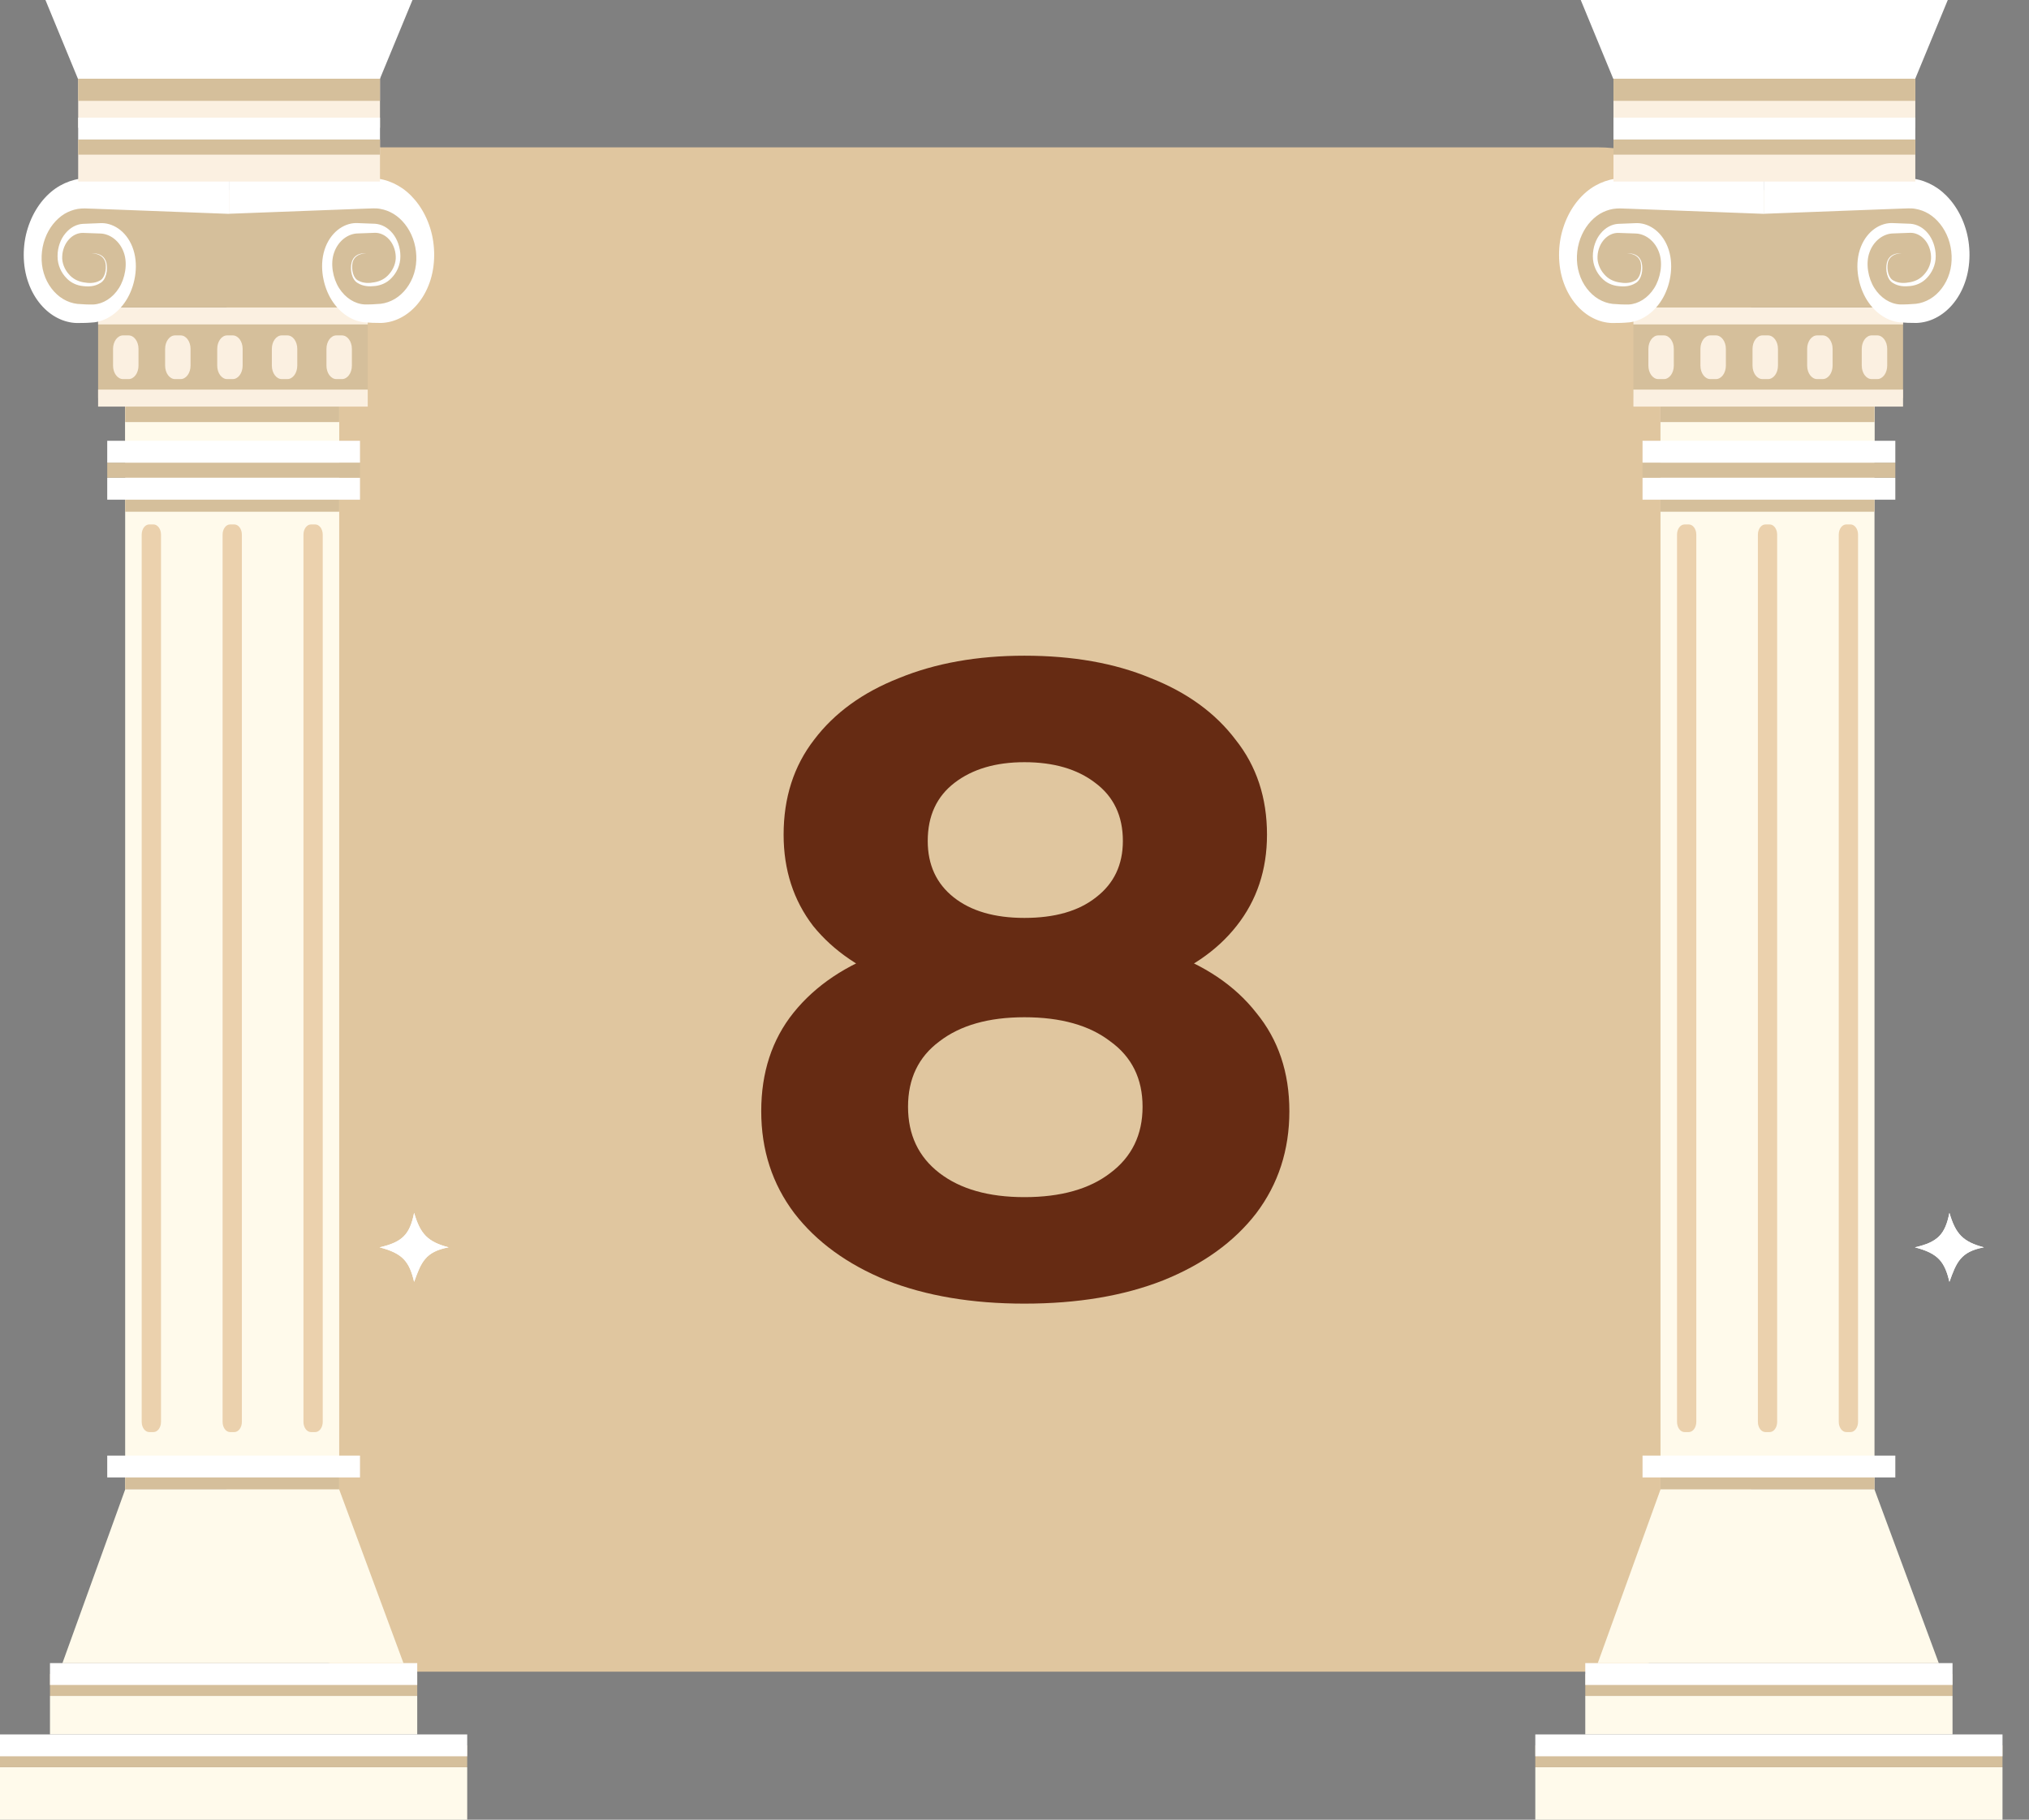 <svg width="68" height="61" viewBox="0 0 68 61" fill="none" xmlns="http://www.w3.org/2000/svg">
<rect x="0" y="0" width="68" height="61" fill="#808080" stroke="none"/>
<path d="M53.539 4.939H12.742C9.898 4.939 7.592 7.245 7.592 10.09V50.887C7.592 53.731 9.898 56.038 12.742 56.038H53.539C56.384 56.038 58.69 53.731 58.69 50.887V10.09C58.69 7.245 56.384 4.939 53.539 4.939Z" fill="#E0C69F"/>
<path d="M34.332 43.7C32.572 43.7 31.032 43.44 29.712 42.92C28.392 42.38 27.362 41.63 26.622 40.67C25.882 39.69 25.512 38.55 25.512 37.25C25.512 35.95 25.872 34.85 26.592 33.95C27.332 33.03 28.362 32.34 29.682 31.88C31.002 31.4 32.552 31.16 34.332 31.16C36.132 31.16 37.692 31.4 39.012 31.88C40.352 32.34 41.382 33.03 42.102 33.95C42.842 34.85 43.212 35.95 43.212 37.25C43.212 38.55 42.842 39.69 42.102 40.67C41.362 41.63 40.322 42.38 38.982 42.92C37.662 43.44 36.112 43.7 34.332 43.7ZM34.332 40.13C35.552 40.13 36.512 39.86 37.212 39.32C37.932 38.78 38.292 38.04 38.292 37.1C38.292 36.16 37.932 35.43 37.212 34.91C36.512 34.37 35.552 34.1 34.332 34.1C33.132 34.1 32.182 34.37 31.482 34.91C30.782 35.43 30.432 36.16 30.432 37.1C30.432 38.04 30.782 38.78 31.482 39.32C32.182 39.86 33.132 40.13 34.332 40.13ZM34.332 33.62C32.712 33.62 31.292 33.4 30.072 32.96C28.872 32.52 27.932 31.88 27.252 31.04C26.592 30.18 26.262 29.16 26.262 27.98C26.262 26.74 26.602 25.68 27.282 24.8C27.962 23.9 28.912 23.21 30.132 22.73C31.352 22.23 32.752 21.98 34.332 21.98C35.952 21.98 37.362 22.23 38.562 22.73C39.782 23.21 40.732 23.9 41.412 24.8C42.112 25.68 42.462 26.74 42.462 27.98C42.462 29.16 42.122 30.18 41.442 31.04C40.782 31.88 39.842 32.52 38.622 32.96C37.402 33.4 35.972 33.62 34.332 33.62ZM34.332 30.77C35.352 30.77 36.152 30.54 36.732 30.08C37.332 29.62 37.632 28.99 37.632 28.19C37.632 27.35 37.322 26.7 36.702 26.24C36.102 25.78 35.312 25.55 34.332 25.55C33.372 25.55 32.592 25.78 31.992 26.24C31.392 26.7 31.092 27.35 31.092 28.19C31.092 28.99 31.382 29.62 31.962 30.08C32.542 30.54 33.332 30.77 34.332 30.77Z" fill="#662B13"/>
<g clip-path="url(#clip0_5568_17202)">
<path d="M3.288 13.342L12.325 13.342V10.304L3.288 10.304V13.342Z" fill="#D5BF9B"/>
<path d="M4.195 14.956L11.368 14.956V13.342L4.195 13.342V14.956Z" fill="#FBF0E1"/>
<path d="M4.195 49.93H11.368L11.368 13.344H4.195L4.195 49.93Z" fill="#FFFAEB"/>
<path d="M4.195 14.149L11.368 14.149V13.342L4.195 13.342V14.149Z" fill="#D5BF9B"/>
<path d="M4.195 17.154H11.368V16.347H4.195V17.154Z" fill="#D5BF9B"/>
<path d="M3.288 10.875L12.325 10.875V10.306L3.288 10.306V10.875Z" fill="#FBF0E1"/>
<path d="M3.288 13.63L12.325 13.63V13.06L3.288 13.06V13.63Z" fill="#FBF0E1"/>
<path d="M11.675 10.306H3.68C3.68 10.306 1.595 11.084 1.163 9.154C0.73 7.223 2.253 6.481 3.319 6.481C4.385 6.481 12.109 6.11 13.133 6.631C14.159 7.149 14.563 8.378 14.187 9.154C13.809 9.931 13.757 10.641 11.675 10.306Z" fill="#D5BF9B"/>
<path d="M7.676 5.794L3.118 5.966L2.828 5.98C2.714 5.987 2.603 6 2.493 6.029C2.271 6.086 2.056 6.182 1.855 6.322C1.454 6.604 1.114 7.066 0.932 7.646C0.748 8.217 0.745 8.909 0.952 9.48C1.154 10.048 1.525 10.457 1.933 10.662C2.138 10.766 2.353 10.821 2.568 10.828C2.791 10.828 2.936 10.826 3.168 10.804C3.601 10.745 4.017 10.452 4.283 9.976C4.544 9.509 4.657 8.831 4.434 8.27C4.216 7.725 3.761 7.454 3.348 7.481L2.775 7.504C2.562 7.517 2.352 7.629 2.193 7.822C2.032 8.011 1.927 8.295 1.929 8.589C1.926 8.897 2.064 9.155 2.223 9.318C2.382 9.49 2.589 9.571 2.78 9.59C2.973 9.613 3.175 9.605 3.359 9.49C3.56 9.38 3.624 9.043 3.563 8.797C3.482 8.526 3.246 8.481 3.068 8.496C3.248 8.492 3.475 8.564 3.534 8.81C3.577 9.045 3.51 9.336 3.333 9.412C3.165 9.503 2.973 9.497 2.791 9.463C2.607 9.429 2.435 9.346 2.301 9.185C2.167 9.032 2.072 8.812 2.085 8.596C2.093 8.369 2.183 8.161 2.314 8.021C2.444 7.879 2.613 7.805 2.78 7.807L3.347 7.827C3.689 7.831 4.018 8.083 4.151 8.469C4.285 8.842 4.19 9.336 3.985 9.658C3.775 9.99 3.454 10.19 3.13 10.207C2.982 10.211 2.748 10.202 2.592 10.187C2.427 10.168 2.266 10.113 2.12 10.026C1.824 9.851 1.58 9.535 1.468 9.16C1.354 8.793 1.375 8.359 1.509 7.998C1.641 7.636 1.879 7.343 2.16 7.17C2.301 7.087 2.452 7.03 2.606 7.004C2.682 6.991 2.761 6.987 2.837 6.987L3.116 6.996L7.675 7.169V5.796L7.676 5.794Z" fill="white"/>
<path d="M7.673 7.166L12.231 6.994L12.511 6.985C12.589 6.985 12.665 6.986 12.742 7.002C12.896 7.028 13.046 7.083 13.187 7.168C13.468 7.339 13.707 7.634 13.839 7.996C13.973 8.359 13.993 8.791 13.88 9.158C13.767 9.533 13.524 9.849 13.228 10.023C13.08 10.11 12.919 10.165 12.756 10.184C12.6 10.199 12.365 10.209 12.217 10.205C11.892 10.188 11.573 9.987 11.363 9.656C11.158 9.332 11.063 8.84 11.197 8.467C11.33 8.081 11.659 7.827 12.001 7.825L12.568 7.804C12.734 7.802 12.903 7.876 13.034 8.018C13.165 8.158 13.254 8.367 13.263 8.594C13.275 8.81 13.18 9.031 13.046 9.183C12.912 9.344 12.742 9.427 12.557 9.461C12.375 9.497 12.182 9.501 12.015 9.41C11.838 9.334 11.771 9.044 11.814 8.808C11.871 8.562 12.099 8.49 12.28 8.494C12.102 8.478 11.864 8.522 11.785 8.795C11.723 9.043 11.789 9.378 11.989 9.488C12.173 9.603 12.375 9.609 12.568 9.588C12.759 9.567 12.966 9.488 13.125 9.315C13.284 9.152 13.422 8.893 13.419 8.586C13.419 8.295 13.314 8.011 13.155 7.819C12.996 7.626 12.787 7.517 12.573 7.501L12 7.479C11.587 7.452 11.133 7.723 10.914 8.268C10.691 8.829 10.804 9.506 11.065 9.974C11.331 10.449 11.748 10.743 12.18 10.802C12.411 10.822 12.557 10.826 12.78 10.826C12.995 10.817 13.21 10.764 13.415 10.659C13.824 10.455 14.195 10.046 14.396 9.478C14.601 8.908 14.598 8.215 14.416 7.643C14.234 7.064 13.894 6.602 13.495 6.32C13.293 6.18 13.077 6.081 12.857 6.026C12.746 5.998 12.633 5.983 12.522 5.977L12.231 5.964L7.673 5.792V7.164V7.166Z" fill="white"/>
<path d="M2.62 4.283L12.735 4.283V-3.09944e-05L2.62 -3.09944e-05V4.283Z" fill="#FBF0E1"/>
<path d="M2.62 3.381L12.735 3.381V-2.57492e-05L2.62 -2.57492e-05V3.381Z" fill="#D5BF9B"/>
<path d="M2.62 6.085L12.735 6.085V4.677L2.62 4.677V6.085Z" fill="#FBF0E1"/>
<path d="M2.62 5.184L12.735 5.184V4.677L2.62 4.677V5.184Z" fill="#D5BF9B"/>
<path d="M2.611 2.639H12.734L13.824 0H1.523L2.611 2.639Z" fill="white"/>
<path d="M2.62 4.677L12.735 4.677V3.944L2.62 3.944V4.677Z" fill="white"/>
<path d="M3.594 16.016H12.065V15.508L3.594 15.508V16.016Z" fill="#D5BF9B"/>
<path d="M3.594 15.508L12.065 15.508V14.776L3.594 14.776V15.508Z" fill="white"/>
<path d="M3.594 16.75H12.065V16.018H3.594V16.75Z" fill="white"/>
<path d="M4.195 49.93H11.368V49.123H4.195V49.93Z" fill="#D5BF9B"/>
<path d="M3.594 49.526H12.065V48.794H3.594V49.526Z" fill="white"/>
<path d="M1.675 56.85H13.983V56.117H1.675V56.85Z" fill="#D5BF9B"/>
<path d="M1.675 58.141H13.983V56.85H1.675V58.141Z" fill="#FFFAEB"/>
<path d="M1.675 56.483H13.983V55.75H1.675V56.483Z" fill="white"/>
<path d="M2.09808e-05 59.239H15.658V58.506H2.09808e-05V59.239Z" fill="#D5BF9B"/>
<path d="M2.09808e-05 61.002H15.658V59.241H2.09808e-05V61.002Z" fill="#FFFAEB"/>
<path d="M2.09808e-05 58.874H15.658V58.141H2.09808e-05V58.874Z" fill="white"/>
<path d="M11.274 12.708H11.46C11.644 12.708 11.793 12.506 11.793 12.256V11.695C11.793 11.445 11.644 11.243 11.46 11.243H11.274C11.09 11.243 10.941 11.445 10.941 11.695V12.256C10.941 12.506 11.09 12.708 11.274 12.708Z" fill="#FBF0E1"/>
<path d="M9.444 12.708H9.63C9.814 12.708 9.963 12.506 9.963 12.256V11.695C9.963 11.445 9.814 11.243 9.63 11.243H9.444C9.26 11.243 9.111 11.445 9.111 11.695V12.256C9.111 12.506 9.26 12.708 9.444 12.708Z" fill="#FBF0E1"/>
<path d="M7.613 12.708H7.799C7.983 12.708 8.132 12.506 8.132 12.256V11.695C8.132 11.445 7.983 11.243 7.799 11.243H7.613C7.429 11.243 7.28 11.445 7.28 11.695V12.256C7.28 12.506 7.429 12.708 7.613 12.708Z" fill="#FBF0E1"/>
<path d="M5.867 12.708H6.053C6.237 12.708 6.386 12.506 6.386 12.256V11.695C6.386 11.445 6.237 11.243 6.053 11.243H5.867C5.683 11.243 5.534 11.445 5.534 11.695V12.256C5.534 12.506 5.683 12.708 5.867 12.708Z" fill="#FBF0E1"/>
<path d="M4.123 12.708H4.308C4.493 12.708 4.642 12.506 4.642 12.256V11.695C4.642 11.445 4.493 11.243 4.308 11.243H4.123C3.939 11.243 3.789 11.445 3.789 11.695V12.256C3.789 12.506 3.939 12.708 4.123 12.708Z" fill="#FBF0E1"/>
<path d="M7.853 48.006H7.712C7.573 48.006 7.46 47.853 7.46 47.663L7.46 17.922C7.46 17.733 7.573 17.58 7.712 17.58H7.853C7.993 17.58 8.106 17.733 8.106 17.922L8.106 47.663C8.106 47.853 7.993 48.006 7.853 48.006Z" fill="#EBD1AD"/>
<path d="M10.564 48.006H10.423C10.283 48.006 10.17 47.853 10.17 47.663L10.17 17.922C10.17 17.733 10.283 17.58 10.423 17.58H10.564C10.703 17.58 10.816 17.733 10.816 17.922L10.816 47.663C10.816 47.853 10.703 48.006 10.564 48.006Z" fill="#EBD1AD"/>
<path d="M5.143 48.006H5.002C4.862 48.006 4.749 47.853 4.749 47.663L4.749 17.922C4.749 17.733 4.862 17.58 5.002 17.58H5.143C5.283 17.58 5.396 17.733 5.396 17.922L5.396 47.663C5.396 47.853 5.283 48.006 5.143 48.006Z" fill="#EBD1AD"/>
<path d="M2.092 55.752H13.522L11.368 49.93H4.195L2.092 55.752Z" fill="#FFFAEB"/>
<path d="M15.035 41.813C14.332 41.627 14.086 41.367 13.879 40.657C13.736 41.371 13.498 41.637 12.722 41.813C13.497 42.013 13.719 42.29 13.879 42.97C14.113 42.318 14.251 41.958 15.035 41.813Z" fill="white"/>
<path d="M15.035 41.813C14.332 41.627 14.086 41.367 13.879 40.657C13.736 41.371 13.498 41.637 12.722 41.813C13.497 42.013 13.719 42.29 13.879 42.97C14.113 42.318 14.251 41.958 15.035 41.813Z" fill="white"/>
</g>
<g clip-path="url(#clip1_5568_17202)">
<path d="M54.742 13.342L63.779 13.342V10.304L54.742 10.304V13.342Z" fill="#D5BF9B"/>
<path d="M55.65 14.956L62.822 14.956V13.342L55.65 13.342V14.956Z" fill="#FBF0E1"/>
<path d="M55.65 49.93H62.822V13.344H55.65V49.93Z" fill="#FFFAEB"/>
<path d="M55.65 14.149L62.822 14.149V13.342L55.65 13.342V14.149Z" fill="#D5BF9B"/>
<path d="M55.65 17.154H62.822V16.347H55.65V17.154Z" fill="#D5BF9B"/>
<path d="M54.742 10.875L63.779 10.875V10.306L54.742 10.306V10.875Z" fill="#FBF0E1"/>
<path d="M54.742 13.63L63.779 13.63V13.06L54.742 13.06V13.63Z" fill="#FBF0E1"/>
<path d="M63.129 10.306H55.135C55.135 10.306 53.05 11.084 52.617 9.154C52.184 7.223 53.707 6.481 54.773 6.481C55.84 6.481 63.563 6.11 64.587 6.631C65.613 7.149 66.018 8.378 65.641 9.154C65.263 9.931 65.211 10.641 63.129 10.306Z" fill="#D5BF9B"/>
<path d="M59.13 5.794L54.572 5.966L54.282 5.98C54.169 5.987 54.057 6 53.947 6.029C53.725 6.086 53.51 6.182 53.309 6.322C52.909 6.604 52.568 7.066 52.387 7.646C52.202 8.217 52.2 8.909 52.406 9.48C52.609 10.048 52.98 10.457 53.387 10.662C53.593 10.766 53.807 10.821 54.022 10.828C54.246 10.828 54.391 10.826 54.623 10.804C55.055 10.745 55.471 10.452 55.738 9.976C55.999 9.509 56.112 8.831 55.888 8.27C55.671 7.725 55.216 7.454 54.803 7.481L54.229 7.504C54.017 7.517 53.806 7.629 53.647 7.822C53.486 8.011 53.382 8.295 53.383 8.589C53.38 8.897 53.519 9.155 53.678 9.318C53.837 9.49 54.043 9.571 54.234 9.59C54.427 9.613 54.63 9.605 54.814 9.49C55.015 9.38 55.079 9.043 55.017 8.797C54.937 8.526 54.701 8.481 54.522 8.496C54.702 8.492 54.929 8.564 54.988 8.81C55.031 9.045 54.964 9.336 54.787 9.412C54.62 9.503 54.427 9.497 54.246 9.463C54.061 9.429 53.89 9.346 53.756 9.185C53.622 9.032 53.527 8.812 53.539 8.596C53.548 8.369 53.637 8.161 53.768 8.021C53.898 7.879 54.067 7.805 54.234 7.807L54.801 7.827C55.143 7.831 55.472 8.083 55.605 8.469C55.739 8.842 55.644 9.336 55.439 9.658C55.23 9.99 54.909 10.19 54.585 10.207C54.437 10.211 54.202 10.202 54.046 10.187C53.881 10.168 53.721 10.113 53.574 10.026C53.279 9.851 53.034 9.535 52.923 9.16C52.808 8.793 52.829 8.359 52.963 7.998C53.096 7.636 53.333 7.343 53.615 7.17C53.756 7.087 53.907 7.03 54.06 7.004C54.137 6.991 54.215 6.987 54.292 6.987L54.571 6.996L59.129 7.169V5.796L59.13 5.794Z" fill="white"/>
<path d="M59.128 7.166L63.686 6.994L63.965 6.985C64.043 6.985 64.12 6.986 64.197 7.002C64.35 7.028 64.501 7.083 64.642 7.168C64.922 7.339 65.161 7.634 65.294 7.996C65.428 8.359 65.447 8.791 65.334 9.158C65.221 9.533 64.978 9.849 64.682 10.023C64.534 10.11 64.374 10.165 64.211 10.184C64.054 10.199 63.82 10.209 63.672 10.205C63.347 10.188 63.027 9.987 62.818 9.656C62.613 9.332 62.518 8.84 62.652 8.467C62.784 8.081 63.114 7.827 63.456 7.825L64.022 7.804C64.188 7.802 64.357 7.876 64.488 8.018C64.62 8.158 64.709 8.367 64.717 8.594C64.73 8.81 64.635 9.031 64.501 9.183C64.367 9.344 64.197 9.427 64.011 9.461C63.83 9.497 63.637 9.501 63.469 9.41C63.292 9.334 63.225 9.044 63.269 8.808C63.326 8.562 63.553 8.49 63.735 8.494C63.556 8.478 63.319 8.522 63.239 8.795C63.178 9.043 63.243 9.378 63.443 9.488C63.627 9.603 63.83 9.609 64.022 9.588C64.213 9.567 64.42 9.488 64.579 9.315C64.738 9.152 64.876 8.893 64.874 8.586C64.874 8.295 64.769 8.011 64.61 7.819C64.451 7.626 64.241 7.517 64.028 7.501L63.454 7.479C63.041 7.452 62.587 7.723 62.368 8.268C62.145 8.829 62.258 9.506 62.519 9.974C62.786 10.449 63.203 10.743 63.634 10.802C63.866 10.822 64.011 10.826 64.234 10.826C64.449 10.817 64.664 10.764 64.869 10.659C65.278 10.455 65.65 10.046 65.85 9.478C66.056 8.908 66.053 8.215 65.87 7.643C65.689 7.064 65.348 6.602 64.949 6.32C64.748 6.18 64.532 6.081 64.311 6.026C64.201 5.998 64.088 5.983 63.976 5.977L63.686 5.964L59.128 5.792V7.164V7.166Z" fill="white"/>
<path d="M54.074 4.283L64.19 4.283V-3.09944e-05L54.074 -3.09944e-05V4.283Z" fill="#FBF0E1"/>
<path d="M54.074 3.381L64.19 3.381V-2.57492e-05L54.074 -2.57492e-05V3.381Z" fill="#D5BF9B"/>
<path d="M54.074 6.085L64.19 6.085V4.677L54.074 4.677V6.085Z" fill="#FBF0E1"/>
<path d="M54.074 5.184L64.19 5.184V4.677L54.074 4.677V5.184Z" fill="#D5BF9B"/>
<path d="M54.066 2.639H64.188L65.278 0H52.977L54.066 2.639Z" fill="white"/>
<path d="M54.074 4.677L64.19 4.677V3.944L54.074 3.944V4.677Z" fill="white"/>
<path d="M55.048 16.016H63.52V15.508L55.048 15.508V16.016Z" fill="#D5BF9B"/>
<path d="M55.048 15.508L63.52 15.508V14.776L55.048 14.776V15.508Z" fill="white"/>
<path d="M55.048 16.75H63.52V16.018H55.048V16.75Z" fill="white"/>
<path d="M55.65 49.93H62.822V49.123H55.65V49.93Z" fill="#D5BF9B"/>
<path d="M55.048 49.526H63.52V48.794H55.048V49.526Z" fill="white"/>
<path d="M53.129 56.85H65.437V56.117H53.129V56.85Z" fill="#D5BF9B"/>
<path d="M53.129 58.141H65.437V56.85H53.129V58.141Z" fill="#FFFAEB"/>
<path d="M53.129 56.483H65.437V55.75H53.129V56.483Z" fill="white"/>
<path d="M51.454 59.239H67.112V58.506H51.454V59.239Z" fill="#D5BF9B"/>
<path d="M51.454 61.002H67.112V59.241H51.454V61.002Z" fill="#FFFAEB"/>
<path d="M51.454 58.874H67.112V58.141H51.454V58.874Z" fill="white"/>
<path d="M62.728 12.708H62.914C63.098 12.708 63.248 12.506 63.248 12.256V11.695C63.248 11.445 63.098 11.243 62.914 11.243H62.728C62.544 11.243 62.395 11.445 62.395 11.695V12.256C62.395 12.506 62.544 12.708 62.728 12.708Z" fill="#FBF0E1"/>
<path d="M60.899 12.708H61.084C61.269 12.708 61.418 12.506 61.418 12.256V11.695C61.418 11.445 61.269 11.243 61.084 11.243H60.899C60.715 11.243 60.565 11.445 60.565 11.695V12.256C60.565 12.506 60.715 12.708 60.899 12.708Z" fill="#FBF0E1"/>
<path d="M59.068 12.708H59.253C59.438 12.708 59.587 12.506 59.587 12.256V11.695C59.587 11.445 59.438 11.243 59.253 11.243H59.068C58.883 11.243 58.734 11.445 58.734 11.695V12.256C58.734 12.506 58.883 12.708 59.068 12.708Z" fill="#FBF0E1"/>
<path d="M57.322 12.708H57.507C57.691 12.708 57.841 12.506 57.841 12.256V11.695C57.841 11.445 57.691 11.243 57.507 11.243H57.322C57.138 11.243 56.988 11.445 56.988 11.695V12.256C56.988 12.506 57.138 12.708 57.322 12.708Z" fill="#FBF0E1"/>
<path d="M55.577 12.708H55.763C55.947 12.708 56.096 12.506 56.096 12.256V11.695C56.096 11.445 55.947 11.243 55.763 11.243H55.577C55.393 11.243 55.244 11.445 55.244 11.695V12.256C55.244 12.506 55.393 12.708 55.577 12.708Z" fill="#FBF0E1"/>
<path d="M59.308 48.006H59.167C59.027 48.006 58.914 47.853 58.914 47.663V17.922C58.914 17.733 59.027 17.58 59.167 17.58H59.308C59.447 17.58 59.56 17.733 59.56 17.922V47.663C59.56 47.853 59.447 48.006 59.308 48.006Z" fill="#EBD1AD"/>
<path d="M62.018 48.006H61.877C61.738 48.006 61.624 47.853 61.624 47.663V17.922C61.624 17.733 61.738 17.58 61.877 17.58H62.018C62.158 17.58 62.271 17.733 62.271 17.922V47.663C62.271 47.853 62.158 48.006 62.018 48.006Z" fill="#EBD1AD"/>
<path d="M56.597 48.006H56.456C56.317 48.006 56.204 47.853 56.204 47.663V17.922C56.204 17.733 56.317 17.58 56.456 17.58H56.597C56.737 17.58 56.85 17.733 56.85 17.922V47.663C56.85 47.853 56.737 48.006 56.597 48.006Z" fill="#EBD1AD"/>
<path d="M53.547 55.752H64.977L62.822 49.93H55.65L53.547 55.752Z" fill="#FFFAEB"/>
<path d="M66.489 41.813C65.787 41.627 65.54 41.367 65.333 40.657C65.19 41.371 64.953 41.637 64.176 41.813C64.951 42.013 65.174 42.29 65.333 42.97C65.567 42.318 65.705 41.958 66.489 41.813Z" fill="white"/>
<path d="M66.489 41.813C65.787 41.627 65.54 41.367 65.333 40.657C65.19 41.371 64.953 41.637 64.176 41.813C64.951 42.013 65.174 42.29 65.333 42.97C65.567 42.318 65.705 41.958 66.489 41.813Z" fill="white"/>
</g>
<defs>
<clipPath id="clip0_5568_17202">
<rect width="15.658" height="61" fill="white"/>
</clipPath>
<clipPath id="clip1_5568_17202">
<rect width="15.658" height="61" fill="white" transform="translate(51.454)"/>
</clipPath>
</defs>
</svg>
